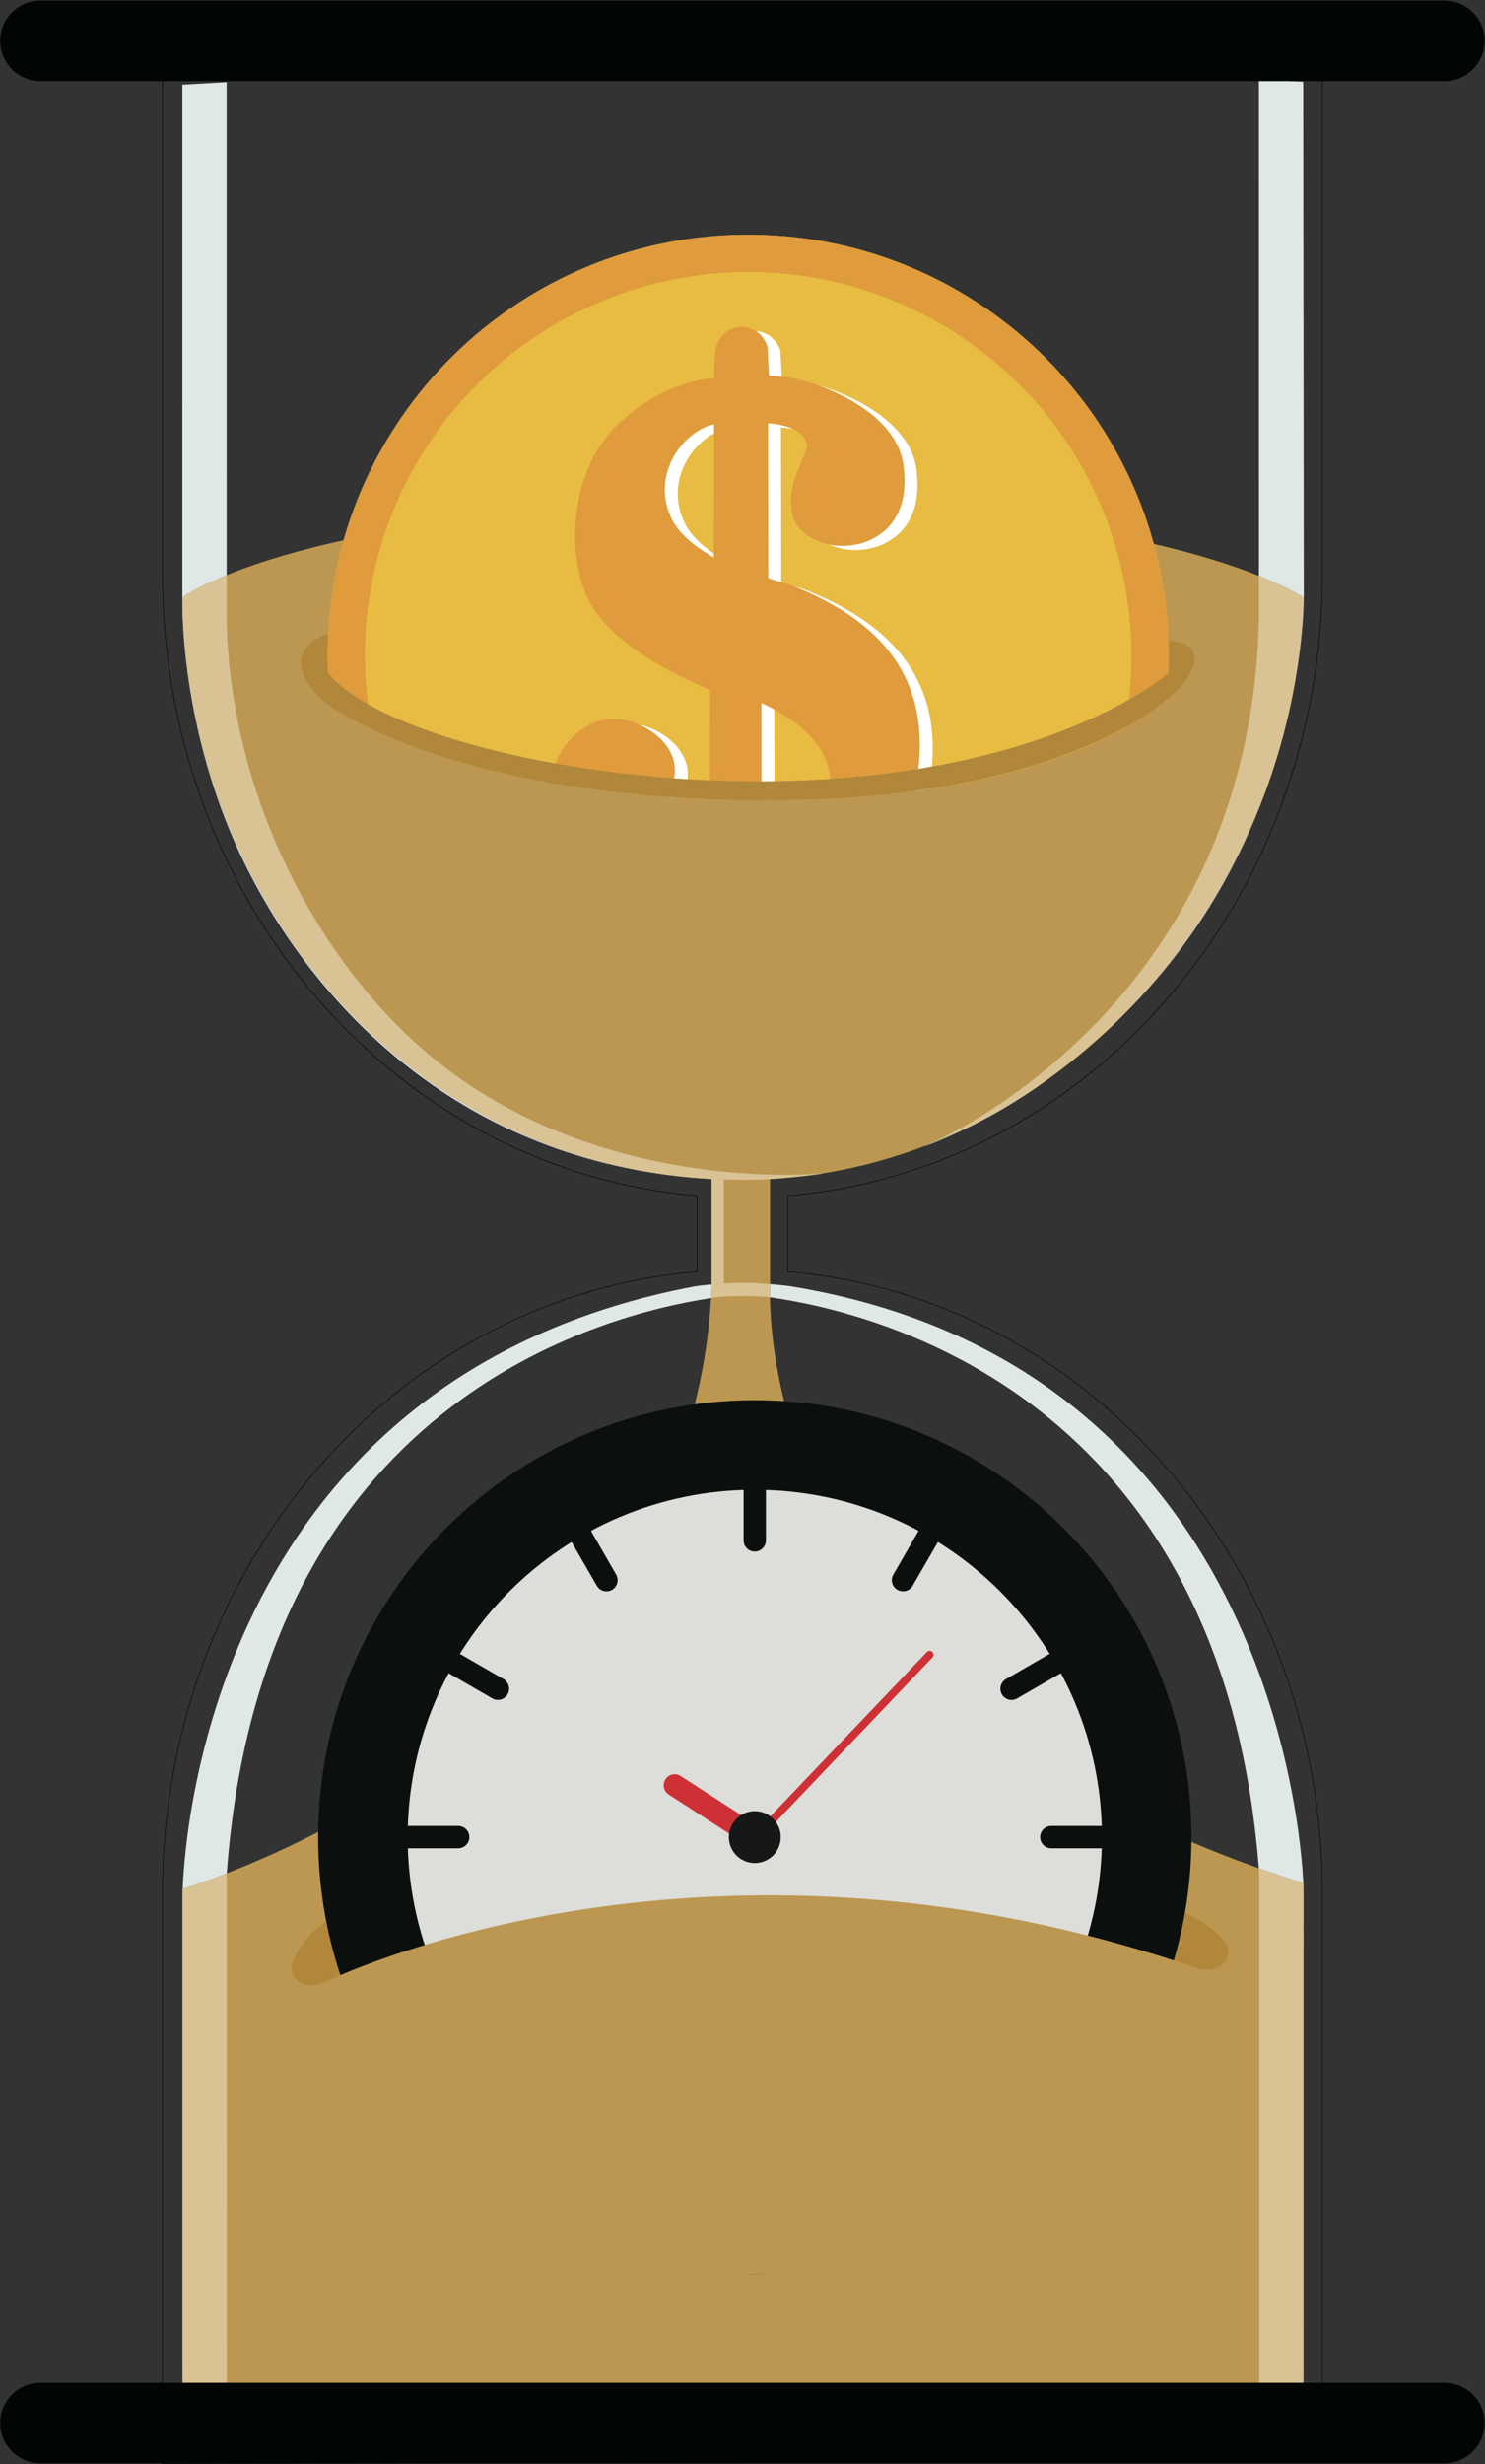 <?xml version="1.0" encoding="UTF-8" standalone="no"?>
<svg width="2475px" height="4105px" viewBox="0 0 2475 4105" version="1.1" xmlns="http://www.w3.org/2000/svg" xmlns:xlink="http://www.w3.org/1999/xlink">
    <rect x="0" y="0" width="2475" height="4105" fill="#333333" stroke="none"/>
    <!-- Generator: Sketch 3.6.1 (26313) - http://www.bohemiancoding.com/sketch -->
    <title>Group</title>
    <desc>Created with Sketch.</desc>
    <defs></defs>
    <g id="Page-1" stroke="none" stroke-width="1" fill="none" fill-rule="evenodd">
        <g id="Group">
            <path d="M2172.46,3136.58 C1247.17,2851.64 1283.42,2146.39 1283.42,2146.39 L1283.42,1964.06 C1780.91,1936.68 2159.51,1479.32 2172.41,995.36 C2172.42,994.84 2172.43,1005.89 2172.44,1016.93 C2172.46,1038.53 2172.46,1060.12 2172.46,995.35 C2172.41,995.36 1950.75,841.1 1234.2,841.1 C511.02,841.1 303.96,995.28 303.96,995.28 C303.94,1055.24 303.93,1032.68 303.93,1010.11 L303.93,986.56 C303.93,1473.05 658.14,1936.19 1185.94,1964.02 L1185.94,2146.42 C1153.09,2894.75 309.58,3145.44 303.96,3146.44 C304.02,3410.53 304.16,4038.15 304.37,4045.13 L2172.25,4035.08 C2172.33,4030.95 2172.46,3400.88 2172.46,3136.58" id="Fill-4" fill="#BC9751"></path>
            <path d="M1947.58,1067.52 C1947.58,1067.52 1990.77,1065.21 1990.53,1098.87 C1990.32,1129.32 1944.13,1165.35 1944.13,1165.35 L1929.58,1097.71 L1947.58,1067.52" id="Fill-5" fill="#B0873B"></path>
            <path d="M545.98,1055.34 C545.98,1055.34 496.77,1072.36 501.5,1108.29 C506.23,1144.22 545.98,1172.96 545.98,1172.96 L567.21,1161.24 L574.78,1101.72 L545.98,1055.34" id="Fill-6" fill="#B0873B"></path>
            <path d="M1947.91,1097.21 C1945.01,1484.33 1628.8,1795.8 1241.68,1792.88 C854.55,1789.96 543.08,1473.77 546,1086.65 C548.92,699.52 865.11,388.04 1252.25,390.96 C1639.36,393.87 1950.83,710.07 1947.91,1097.21" id="Fill-7" fill="#E8BC42"></path>
            <path d="M637.44,745.98 C712.61,613.57 824.56,514.85 953.04,455.62 C1151,364.31 1388.9,366.55 1592.99,482.47 C1725.31,557.56 1824.06,669.53 1883.29,797.98 C1974.55,996.01 1972.32,1233.84 1856.48,1437.98 L1829.42,1422.62 L1802.4,1407.3 C1908.04,1221.14 1910.03,1004.67 1826.8,824.02 C1772.8,706.87 1683.07,605.08 1562.25,536.51 C1376.17,430.82 1159.69,428.84 979.04,512.11 C861.92,566.12 760.07,655.86 691.52,776.6 C585.87,962.74 583.88,1179.21 667.09,1359.86 C721.13,1476.98 810.84,1578.82 931.54,1647.4 C1117.75,1752.92 1334.22,1754.95 1514.85,1671.76 C1632.01,1617.7 1733.81,1528.03 1802.4,1407.3 L1829.42,1422.62 L1856.48,1437.98 C1781.31,1570.35 1669.36,1669.06 1540.89,1728.25 C1342.91,1819.53 1105.02,1817.26 900.89,1701.46 C768.56,1626.31 669.86,1514.36 610.62,1385.87 C519.36,1187.9 521.6,950.07 637.44,745.98" id="Fill-8" fill="#DF9B3C"></path>
            <path d="M1290.51,1178.01 L1294.18,1179.64 C1294.34,1179.86 1379.73,1217.14 1399.13,1275.84 C1404.17,1291.21 1407.48,1309.16 1407.39,1328.21 C1407.13,1380.74 1380.53,1441.49 1294.49,1476.49 L1290.88,1477.93 L1290.51,1178.01 L1290.51,1178.01 Z M1140.09,869.19 L1140.09,869.19 C1132.6,852.86 1129.45,836.8 1129.58,821.64 C1130.01,767.41 1171.45,724.89 1206,715.26 C1206.76,715.01 1207.6,714.82 1208.36,714.68 L1211.64,713.82 L1211.23,935.57 L1207.24,933.22 C1177.97,916.07 1151.79,894.92 1140.09,869.19 L1140.09,869.19 Z M1337.5,980.8 L1337.36,980.7 L1337.23,980.69 C1337.19,980.76 1322.98,977.09 1302.06,970.01 L1301.65,712.11 C1335.1,714.42 1363.01,725.03 1367.27,751.28 C1365.59,755.41 1356.5,778.39 1349.88,794.13 C1345.75,803.84 1339.9,822.77 1339.83,842.67 C1339.71,859.62 1343.74,877.41 1357.19,890.31 C1376.41,908.73 1401.78,916.11 1425.34,916.31 C1436.6,916.32 1447.48,914.71 1457.14,911.94 C1483.48,904.36 1528.85,879.8 1529.16,809.15 C1529.22,799.69 1528.52,789.43 1526.83,778.33 C1512.49,687.16 1372.05,633.77 1309.7,633.12 C1307.48,633.1 1305.37,633.13 1303.35,633.26 C1302.77,623.43 1300.83,590.11 1300.83,586.64 C1300.75,583.14 1298.01,575.35 1291.23,567.18 C1284.46,559.23 1273.4,551.72 1257.37,551.62 C1257.04,551.64 1256.59,551.63 1256.06,551.67 C1230.7,552.26 1217.98,573.86 1214.82,586.19 C1212.21,596.83 1211.66,627.74 1211.59,636.75 C1196.37,637.75 1115.73,646.68 1044.67,720.87 C999.98,767.53 980.41,834.58 979.98,896.84 C979.72,944.7 990.74,989.83 1010.95,1020.94 C1056.59,1091.35 1160.68,1136.4 1205.09,1156.7 L1204.25,1481.7 C1197.68,1480.67 1181.35,1477.71 1163.14,1472.31 C1139.71,1465.3 1113.36,1453.85 1102.29,1437.84 C1097.18,1430.52 1095.21,1422.74 1095.3,1414.87 C1095.3,1401.64 1101.19,1388.21 1107.14,1378.17 C1113.08,1368.09 1118.94,1361.54 1118.94,1361.54 C1119.15,1361.18 1145.99,1327.99 1146.32,1290.66 C1146.3,1286.34 1146.01,1281.93 1145.16,1277.55 C1137.66,1237.7 1089.19,1204.91 1043.22,1204.5 C1040.33,1204.46 1037.51,1204.58 1034.64,1204.88 C995.73,1208.31 939.26,1251.89 938.68,1323.72 C938.62,1342.02 942.12,1362.09 950.57,1383.72 C991.5,1489.17 1083.09,1552.5 1204.96,1563.73 C1205.78,1574.67 1208.87,1622.01 1208.83,1624.62 C1209,1627.96 1211.67,1633.02 1217.79,1639.03 C1223.87,1644.69 1233.47,1650.28 1247.13,1651.5 C1249.6,1651.72 1251.93,1651.81 1254.23,1651.83 L1255.08,1651.8 C1276.81,1651.92 1288.68,1640.94 1291.6,1623.39 C1294.69,1606.58 1296.95,1563.73 1297.41,1554.07 C1318.91,1548.81 1507.83,1498.89 1544.51,1333.41 C1551.13,1303.57 1554.42,1275.58 1554.59,1249.32 C1555.45,1122.01 1480.72,1035.97 1337.5,980.8 L1337.5,980.8 Z" id="Fill-9" fill="#FFFFFF"></path>
            <path d="M1268.95,1171.08 L1272.62,1172.71 C1272.78,1172.94 1358.16,1210.22 1377.56,1268.92 C1382.61,1284.28 1385.91,1302.23 1385.83,1321.28 C1385.57,1373.81 1358.96,1434.56 1272.93,1469.55 L1269.32,1471.01 L1268.95,1171.08 L1268.95,1171.08 Z M1118.53,862.27 L1118.53,862.27 C1111.04,845.93 1107.88,829.87 1108.02,814.72 C1108.45,760.49 1149.88,717.96 1184.43,708.33 C1185.2,708.09 1186.04,707.9 1186.78,707.76 L1190.07,706.89 L1189.66,928.65 L1185.68,926.29 C1156.4,909.15 1130.23,888 1118.53,862.27 L1118.53,862.27 Z M1315.95,973.88 L1315.8,973.78 L1315.67,973.75 C1315.63,973.83 1301.42,970.17 1280.5,963.08 L1280.09,705.18 C1313.54,707.5 1341.45,718.1 1345.71,744.35 C1344.03,748.49 1334.93,771.47 1328.32,787.2 C1324.19,796.91 1318.33,815.85 1318.27,835.74 C1318.15,852.7 1322.17,870.49 1335.62,883.39 C1354.84,901.8 1380.21,909.19 1403.78,909.39 C1415.03,909.4 1425.91,907.79 1435.58,905.02 C1461.92,897.44 1507.29,872.88 1507.6,802.23 C1507.65,792.76 1506.95,782.5 1505.26,771.42 C1490.93,680.23 1350.48,626.85 1288.13,626.19 C1285.92,626.17 1283.81,626.21 1281.79,626.34 C1281.2,616.51 1279.26,583.19 1279.27,579.71 C1279.19,576.22 1276.45,568.42 1269.67,560.26 C1262.89,552.3 1251.84,544.79 1235.81,544.7 C1235.48,544.72 1235.02,544.7 1234.49,544.75 C1209.13,545.33 1196.42,566.94 1193.27,579.27 C1190.64,589.91 1190.1,620.81 1190.02,629.82 C1174.81,630.83 1094.16,639.75 1023.1,713.94 C978.41,760.61 958.84,827.66 958.42,889.91 C958.16,937.79 969.18,982.9 989.39,1014.01 C1035.03,1084.43 1139.1,1129.47 1183.53,1149.77 L1182.68,1474.78 C1176.12,1473.75 1159.78,1470.78 1141.58,1465.38 C1118.14,1458.38 1091.8,1446.92 1080.72,1430.93 C1075.62,1423.6 1073.64,1415.81 1073.73,1407.94 C1073.74,1394.71 1079.62,1381.29 1085.58,1371.25 C1091.52,1361.16 1097.38,1354.6 1097.38,1354.6 C1097.58,1354.25 1124.43,1321.06 1124.76,1283.74 C1124.73,1279.42 1124.45,1275.01 1123.59,1270.63 C1116.1,1230.78 1067.63,1197.99 1021.66,1197.57 C1018.77,1197.52 1015.95,1197.67 1013.07,1197.95 C974.16,1201.39 917.7,1244.96 917.12,1316.8 C917.05,1335.09 920.55,1355.17 929.01,1376.8 C969.94,1482.24 1061.52,1545.58 1183.4,1556.8 C1184.22,1567.75 1187.3,1615.08 1187.27,1617.7 C1187.45,1621.03 1190.1,1626.1 1196.24,1632.1 C1202.31,1637.77 1211.9,1643.36 1225.56,1644.58 C1228.04,1644.78 1230.37,1644.88 1232.67,1644.91 L1233.52,1644.87 C1255.25,1644.99 1267.12,1634 1270.03,1616.47 C1273.12,1599.66 1275.38,1556.81 1275.85,1547.15 C1297.35,1541.89 1486.26,1491.97 1522.95,1326.49 C1529.56,1296.65 1532.85,1268.65 1533.02,1242.4 C1533.9,1115.09 1459.16,1029.04 1315.95,973.88 L1315.95,973.88 Z" id="Fill-10" fill="#DF9B3C"></path>
            <path d="M540.82,1168.88 C540.82,1168.88 744.4,1326.22 1247.68,1333.22 C1765.78,1340.42 1944.13,1165.35 1944.13,1165.35 C1959.8,1165.35 2020.19,1135.14 2020.19,1135.14 C2020.19,1135.14 2042.94,1166.08 1975.04,1291.43 C1907.14,1416.79 1735.97,1744.59 1468.6,1792.89 C1201.24,1841.19 885.48,1803.3 717.3,1589.15 C549.13,1375 504.26,1247.23 540.82,1168.88" id="Fill-11" fill="#BC9751"></path>
            <path d="M545.98,1172.96 C545.98,1172.96 744.4,1326.22 1247.68,1333.22 C1765.78,1340.42 1946.92,1163.07 1946.92,1163.07 L1947.93,1120.99 C1947.93,1120.99 1741.51,1304.93 1247.68,1301.45 C928.18,1299.2 619.35,1214.19 545.98,1120.15 L545.98,1172.96" id="Fill-12" fill="#B0873B"></path>
            <path d="M1956.35,3265.74 C1956.35,3265.74 1985.92,3275.53 1995.64,3278.91 C2005.35,3282.28 2041.95,3285.53 2046.78,3254.48 C2051.61,3223.44 1983.18,3188.95 1956.35,3176.53 L1956.35,3265.74" id="Fill-13" fill="#B0873B"></path>
            <path d="M570.57,3288.78 C570.57,3288.78 547.64,3298.77 535.53,3304.46 C535.53,3304.46 517.22,3310.07 502.81,3303.79 C492.27,3299.2 480.82,3286.72 488.61,3266.65 C510.56,3210.09 570.57,3184.99 570.57,3184.99 L570.57,3288.78" id="Fill-14" fill="#B0873B"></path>
            <path d="M1985.77,3060.24 C1985.77,3462.18 1659.93,3788.01 1257.99,3788.01 C856.05,3788.01 530.21,3462.18 530.21,3060.24 C530.21,2658.29 856.05,2332.46 1257.99,2332.46 C1659.93,2332.46 1985.77,2658.29 1985.77,3060.24" id="Fill-15" fill="#0B0F0E"></path>
            <path d="M1257.99,3638.8 C938.46,3638.8 679.43,3379.77 679.43,3060.24 C679.43,2740.7 938.46,2481.67 1257.99,2481.67 C1577.51,2481.67 1836.56,2740.7 1836.56,3060.24 C1836.56,3379.77 1577.51,3638.8 1257.99,3638.8" id="Fill-16" fill="#DDDDD9"></path>
            <path d="M1276.52,2566 C1276.52,2576.28 1268.19,2584.61 1257.92,2584.61 C1247.64,2584.61 1239.31,2576.28 1239.31,2566 L1239.31,2462.9 C1239.31,2452.62 1247.64,2444.28 1257.92,2444.28 C1268.19,2444.28 1276.52,2452.62 1276.52,2462.9 L1276.52,2566" id="Fill-17" fill="#0B0F0E"></path>
            <path d="M1276.52,3657.63 C1276.52,3667.91 1268.19,3676.24 1257.92,3676.24 C1247.64,3676.24 1239.31,3667.91 1239.31,3657.63 L1239.31,3554.52 C1239.31,3544.24 1247.64,3535.91 1257.92,3535.91 C1268.19,3535.91 1276.52,3544.24 1276.52,3554.52 L1276.52,3657.63" id="Fill-18" fill="#0B0F0E"></path>
            <path d="M763.66,3041.65 C773.94,3041.65 782.27,3049.99 782.27,3060.26 C782.27,3070.54 773.94,3078.87 763.66,3078.87 L660.55,3078.87 C650.27,3078.87 641.94,3070.54 641.94,3060.26 C641.94,3049.99 650.27,3041.65 660.55,3041.65 L763.66,3041.65" id="Fill-19" fill="#0B0F0E"></path>
            <path d="M1855.29,3041.65 C1865.56,3041.65 1873.89,3049.99 1873.89,3060.26 C1873.89,3070.54 1865.56,3078.87 1855.29,3078.87 L1752.18,3078.87 C1741.9,3078.87 1733.57,3070.54 1733.57,3060.26 C1733.57,3049.99 1741.9,3041.65 1752.18,3041.65 L1855.29,3041.65" id="Fill-20" fill="#0B0F0E"></path>
            <path d="M1266.26,3063 C1263.78,3065.6 1259.68,3065.69 1257.09,3063.23 C1254.5,3060.75 1254.4,3056.65 1256.87,3054.05 L1544.7,2752.04 C1547.16,2749.45 1551.27,2749.35 1553.86,2751.82 C1556.45,2754.29 1556.56,2758.39 1554.08,2760.99 L1266.26,3063" id="Fill-21" fill="#CE3135"></path>
            <path d="M1109.07,2963.93 C1114.58,2955.4 1125.95,2952.96 1134.47,2958.46 L1247.03,3031.2 C1255.56,3036.71 1258,3048.09 1252.5,3056.61 C1246.98,3065.13 1235.61,3067.58 1227.09,3062.07 L1114.53,2989.33 C1106,2983.82 1103.56,2972.45 1109.07,2963.93" id="Fill-22" fill="#CE3135"></path>
            <path d="M1301.22,3060.23 C1301.22,3084.11 1281.87,3103.47 1257.99,3103.47 C1234.11,3103.47 1214.76,3084.11 1214.76,3060.23 C1214.76,3036.36 1234.11,3017.01 1257.99,3017.01 C1281.87,3017.01 1301.22,3036.36 1301.22,3060.23" id="Fill-23" fill="#161818"></path>
            <path d="M1026.9,2622.92 C1032.04,2631.82 1028.99,2643.2 1020.1,2648.34 C1011.19,2653.48 999.8,2650.43 994.67,2641.53 L943.12,2552.23 C937.97,2543.33 941.03,2531.95 949.93,2526.81 C958.82,2521.67 970.21,2524.72 975.35,2533.63 L1026.9,2622.92" id="Fill-24" fill="#0B0F0E"></path>
            <path d="M1572.71,3568.29 C1577.85,3577.2 1574.81,3588.58 1565.9,3593.72 C1557,3598.85 1545.62,3595.81 1540.48,3586.9 L1488.92,3497.61 C1483.79,3488.71 1486.84,3477.33 1495.73,3472.19 C1504.64,3467.05 1516.02,3470.1 1521.16,3479 L1572.71,3568.29" id="Fill-25" fill="#0B0F0E"></path>
            <path d="M820.57,3291.28 C829.47,3286.14 840.86,3289.19 845.99,3298.09 C851.13,3306.99 848.08,3318.37 839.18,3323.5 L749.88,3375.06 C740.98,3380.2 729.6,3377.16 724.46,3368.25 C719.32,3359.35 722.38,3347.97 731.28,3342.83 L820.57,3291.28" id="Fill-26" fill="#0B0F0E"></path>
            <path d="M1765.94,2745.46 C1774.85,2740.32 1786.23,2743.37 1791.37,2752.27 C1796.51,2761.17 1793.46,2772.55 1784.56,2777.7 L1695.26,2829.25 C1686.36,2834.39 1674.98,2831.34 1669.84,2822.43 C1664.71,2813.54 1667.75,2802.15 1676.65,2797.02 L1765.94,2745.46" id="Fill-27" fill="#0B0F0E"></path>
            <path d="M839.18,2797.02 C848.08,2802.16 851.13,2813.54 845.99,2822.44 C840.86,2831.34 829.47,2834.39 820.57,2829.25 L731.28,2777.7 C722.38,2772.56 719.32,2761.17 724.46,2752.27 C729.6,2743.37 740.98,2740.33 749.89,2745.46 L839.18,2797.02" id="Fill-28" fill="#0B0F0E"></path>
            <path d="M1784.56,3342.83 C1793.46,3347.97 1796.51,3359.35 1791.37,3368.25 C1786.23,3377.16 1774.85,3380.2 1765.94,3375.06 L1676.65,3323.51 C1667.74,3318.37 1664.7,3306.99 1669.84,3298.09 C1674.97,3289.19 1686.36,3286.14 1695.26,3291.28 L1784.56,3342.83" id="Fill-29" fill="#0B0F0E"></path>
            <path d="M994.67,3478.99 C999.8,3470.1 1011.19,3467.05 1020.08,3472.19 C1028.99,3477.33 1032.04,3488.7 1026.9,3497.6 L975.35,3586.9 C970.21,3595.8 958.82,3598.85 949.92,3593.72 C941.03,3588.57 937.97,3577.19 943.12,3568.29 L994.67,3478.99" id="Fill-30" fill="#0B0F0E"></path>
            <path d="M1540.48,2533.62 C1545.62,2524.72 1557,2521.67 1565.9,2526.81 C1574.81,2531.95 1577.85,2543.32 1572.71,2552.23 L1521.16,2641.52 C1516.02,2650.43 1504.64,2653.48 1495.73,2648.33 C1486.84,2643.2 1483.79,2631.82 1488.92,2622.92 L1540.48,2533.62" id="Fill-31" fill="#0B0F0E"></path>
            <path d="M2066.05,3304.46 C1196.28,2973.12 535.53,3304.46 535.53,3304.46 L535.53,3788.01 L2038.44,3788.01 L2066.05,3304.46" id="Fill-32" fill="#BC9751"></path>
            <path d="M271.43,6.809 L271.43,957.78 C271.43,1220.67 363.25,1471.38 529.99,1663.74 C695.75,1854.97 920.17,1971.32 1161.92,1991.37 L1162.37,1991.41 L1162.37,2118.81 L1161.92,2118.85 C920.17,2138.89 695.75,2255.25 529.99,2446.48 C363.25,2638.84 271.43,2889.55 271.43,3152.44 L271.43,4103.41 L2203.32,4099.81 L2203.32,3152.44 C2203.32,2889.55 2111.49,2638.84 1944.76,2446.48 C1779,2255.25 1554.58,2138.89 1312.83,2118.85 L1312.38,2118.81 L1312.38,1991.41 L1312.83,1991.37 C1554.58,1971.32 1779,1854.97 1944.76,1663.74 C2111.49,1471.38 2203.32,1220.67 2203.32,957.78 L2203.32,10.409 L271.43,6.809 M270.45,4104.39 L270.45,3152.44 C270.45,2889.32 362.36,2638.37 529.25,2445.84 C695.07,2254.53 919.55,2138.08 1161.39,2117.91 L1161.39,1992.31 C919.55,1972.14 695.07,1855.69 529.25,1664.38 C362.36,1471.84 270.45,1220.9 270.45,957.78 L270.45,5.826 L271.43,5.829 L2203.81,9.43 L2204.3,9.431 L2204.3,957.78 C2204.3,1220.9 2112.39,1471.84 1945.5,1664.38 C1779.67,1855.69 1555.19,1972.14 1313.36,1992.31 L1313.36,2117.91 C1555.19,2138.08 1779.67,2254.53 1945.5,2445.84 C2112.39,2638.37 2204.3,2889.32 2204.3,3152.44 L2204.3,4100.79 L2203.32,4100.79 L270.45,4104.39" id="Fill-33" fill="#010604"></path>
            <path d="M1343.34,1958.63 C1352.8,1957.44 1362.14,1956.1 1371.5,1954.59 C1370.36,1955.28 1359.18,1956.86 1343.34,1958.63 M1112.57,1957.24 C730.35,1907.36 506.3,1645.1 403.3,1429.25 C315.53,1245.32 304.96,1069.69 303.95,1013.7 C303.95,1008.69 303.95,1002.6 303.96,995.28 C307.97,1455.68 628.61,1892.95 1112.57,1957.24 M303.93,1012.41 C303.8,1004.11 303.88,998.64 303.93,996.41 L303.93,1010.11 L303.93,1012.41 M303.96,995.28 L303.96,994.32 L303.93,140.998 L377.74,136.911 L377.72,958.01 C325.74,979.25 304.43,994.93 303.96,995.28" id="Fill-34" fill="#E0E8E7"></path>
            <path d="M1240.23,1965.31 C1228.02,1965.31 1216.28,1965.08 1206.44,1964.79 L1187.08,1964.07 C1184.62,1963.95 1182.69,1963.85 1181.42,1963.77 C1157.93,1962.36 1134.96,1960.16 1112.57,1957.24 C628.61,1892.95 307.97,1455.68 303.96,995.28 C304.43,994.93 325.74,979.25 377.72,958.01 L377.71,1033.84 C383.57,1326.23 530.21,1600.89 713.47,1755.6 C925.7,1934.78 1190.6,1957.03 1309.13,1957.03 C1348.3,1957.03 1371.5,1954.59 1371.5,1954.59 C1362.14,1956.1 1352.8,1957.44 1343.34,1958.63 C1326.47,1960.52 1304.34,1962.62 1283.42,1964.06 C1269.96,1964.99 1254.76,1965.31 1240.23,1965.31 M303.95,1013.7 C303.94,1013.26 303.94,1012.83 303.93,1012.41 L303.93,1010.11 L303.93,996.41 C303.94,995.66 303.96,995.28 303.96,995.28 C303.95,1002.6 303.95,1008.69 303.95,1013.7 M303.96,995.28 L303.96,994.32 L303.96,995.28" id="Fill-35" fill="#D9C395"></path>
            <path d="M1536.56,1911.6 C1536.56,1911.6 1541.76,1909.52 1551.17,1905.15 C1609.12,1882.22 1664.29,1853.24 1716.04,1819.14 C1665.41,1853.16 1607.58,1884.42 1536.56,1911.6 M1881.07,1681.76 C1980.39,1578.91 2058.5,1454.47 2108.81,1319.26 C2066.62,1434.36 1996.75,1564.2 1881.07,1681.76 M2158.89,1133.11 C2166.6,1087.67 2171.17,1041.65 2172.41,995.36 L2172.41,995.34 C2172.42,995.34 2172.43,1004.89 2172.44,1015.01 C2171.33,1039.4 2168.11,1080.72 2158.89,1133.11 M2172.46,1014.5 L2172.46,995.35 C2172.45,995.35 2150.52,980.1 2098.22,959.2 L2098.2,132.071 L2172.01,136.16 L2172.98,990.44 C2172.98,990.44 2173.15,998.97 2172.46,1014.5" id="Fill-36" fill="#E0E8E7"></path>
            <path d="M1551.17,1905.15 C1638.32,1864.66 2086.22,1627.69 2098.23,1029 L2098.22,959.2 C2150.52,980.1 2172.45,995.35 2172.46,995.35 L2172.46,1014.5 C2172.46,1014.67 2172.45,1014.84 2172.44,1015.01 C2172.43,1004.89 2172.42,995.34 2172.41,995.34 L2172.41,995.36 C2171.17,1041.65 2166.6,1087.67 2158.89,1133.11 C2149.61,1185.88 2134.24,1249.88 2108.81,1319.26 C2058.5,1454.47 1980.39,1578.91 1881.07,1681.76 C1863.82,1699.3 1845.56,1716.55 1826.21,1733.45 C1792.01,1763.31 1756.3,1792.1 1716.04,1819.14 C1664.29,1853.24 1609.12,1882.22 1551.17,1905.15" id="Fill-37" fill="#D9C395"></path>
            <path d="M2172.28,4013.38 C2172.33,3930.59 2172.4,3626.85 2172.44,3377.17 L2172.46,4013.37 L2172.28,4013.38 M304.29,4013.38 L304.15,4013.37 L304.16,3813.6 C304.2,3901.92 304.24,3974.21 304.29,4013.38 M304.5,3146.3 C308.59,3039.35 365.53,2293.32 1157.15,2142.98 C1161.64,2142.13 1172.62,2140.82 1185.94,2139.64 L1185.94,2146.42 C1185.7,2151.76 1185.43,2157.06 1185.11,2162.36 C1001.78,2190.22 435.47,2335.81 377.94,3120.53 C335.73,3136.95 308.68,3145.15 304.5,3146.3 M2172.15,3136.48 C2146.74,3128.65 2122.01,3120.49 2098.03,3112.05 C2036.19,2323.43 1457.77,2185.76 1283.81,2161.12 C1283.62,2161.11 1283.43,2161.09 1283.25,2161.08 C1283.16,2151.52 1283.42,2146.39 1283.42,2146.39 L1283.42,2139.07 C1299.86,2140.42 1313.79,2142.04 1319.46,2142.98 C2110.9,2273.7 2168.2,3049.4 2172.15,3136.48" id="Fill-38" fill="#E0E8E7"></path>
            <path d="M2098.64,4017.46 L2098.67,3120.53 C2098.47,3117.71 2098.25,3114.85 2098.03,3112.05 C2122.01,3120.49 2146.74,3128.65 2172.15,3136.48 C2172.39,3141.68 2172.43,3144.43 2172.43,3144.43 L2172.44,3377.17 C2172.4,3626.85 2172.33,3930.59 2172.28,4013.38 L2098.64,4017.46 M377.97,4017.46 L304.29,4013.38 C304.24,3974.21 304.2,3901.92 304.16,3813.6 L304.18,3159.08 C304.18,3159.08 304.18,3154.63 304.5,3146.3 C308.68,3145.15 335.73,3136.95 377.94,3120.53 L377.97,4017.46 M1185.11,2162.36 C1185.43,2157.06 1185.7,2151.76 1185.94,2146.42 L1185.94,2139.64 L1206.41,2138.06 C1217.73,2137.33 1229.25,2136.84 1239.05,2136.84 C1240.26,2136.84 1241.45,2136.84 1242.6,2136.86 C1255.88,2137.11 1270.43,2138.01 1283.42,2139.07 L1283.42,2146.39 C1283.42,2146.39 1283.16,2151.52 1283.25,2161.08 C1281.72,2160.95 1280.73,2160.87 1280.73,2160.87 L1280.75,2160.69 C1280.25,2160.62 1279.76,2160.56 1279.26,2160.49 C1265.9,2159.33 1252.71,2158.93 1240.87,2158.93 C1214.77,2158.93 1195.29,2160.87 1195.27,2160.87 C1192.03,2161.33 1188.65,2161.82 1185.11,2162.36" id="Fill-39" fill="#D9C395"></path>
            <path d="M2474.44,4036.31 C2474.44,4073.37 2444.399,4103.41 2407.34,4103.41 L67.41,4103.41 C30.35,4103.41 0.31,4073.37 0.31,4036.31 C0.31,3999.26 30.35,3969.22 67.41,3969.22 L2407.34,3969.22 C2444.399,3969.22 2474.44,3999.26 2474.44,4036.31" id="Fill-40" fill="#010604"></path>
            <path d="M2474.44,68.026 C2474.44,105.081 2444.399,135.121 2407.34,135.121 L67.41,135.121 C30.35,135.121 0.31,105.081 0.31,68.026 C0.31,30.97 30.35,0.931 67.41,0.931 L2407.34,0.931 C2444.399,0.931 2474.44,30.97 2474.44,68.026" id="Fill-41" fill="#010604"></path>
            <path d="M1185.94,2139.64 L1185.94,1964.02 L1187.08,1964.07 C1191.8,1964.29 1198.5,1964.56 1206.44,1964.79 L1206.44,2138.06 L1206.41,2138.06 C1199.35,2138.52 1192.37,2139.06 1185.94,2139.64" id="Fill-42" fill="#D9C395"></path>
            <path d="M1206.44,1964.79 C1198.5,1964.56 1191.8,1964.29 1187.08,1964.07 L1206.44,1964.79" id="Fill-43" fill="#EBDEC2"></path>
            <path d="M1185.94,2139.64 L1185.94,2139.64 C1192.37,2139.06 1199.35,2138.52 1206.41,2138.06 L1185.94,2139.64" id="Fill-44" fill="#EBDEC2"></path>
        </g>
    </g>
</svg>
